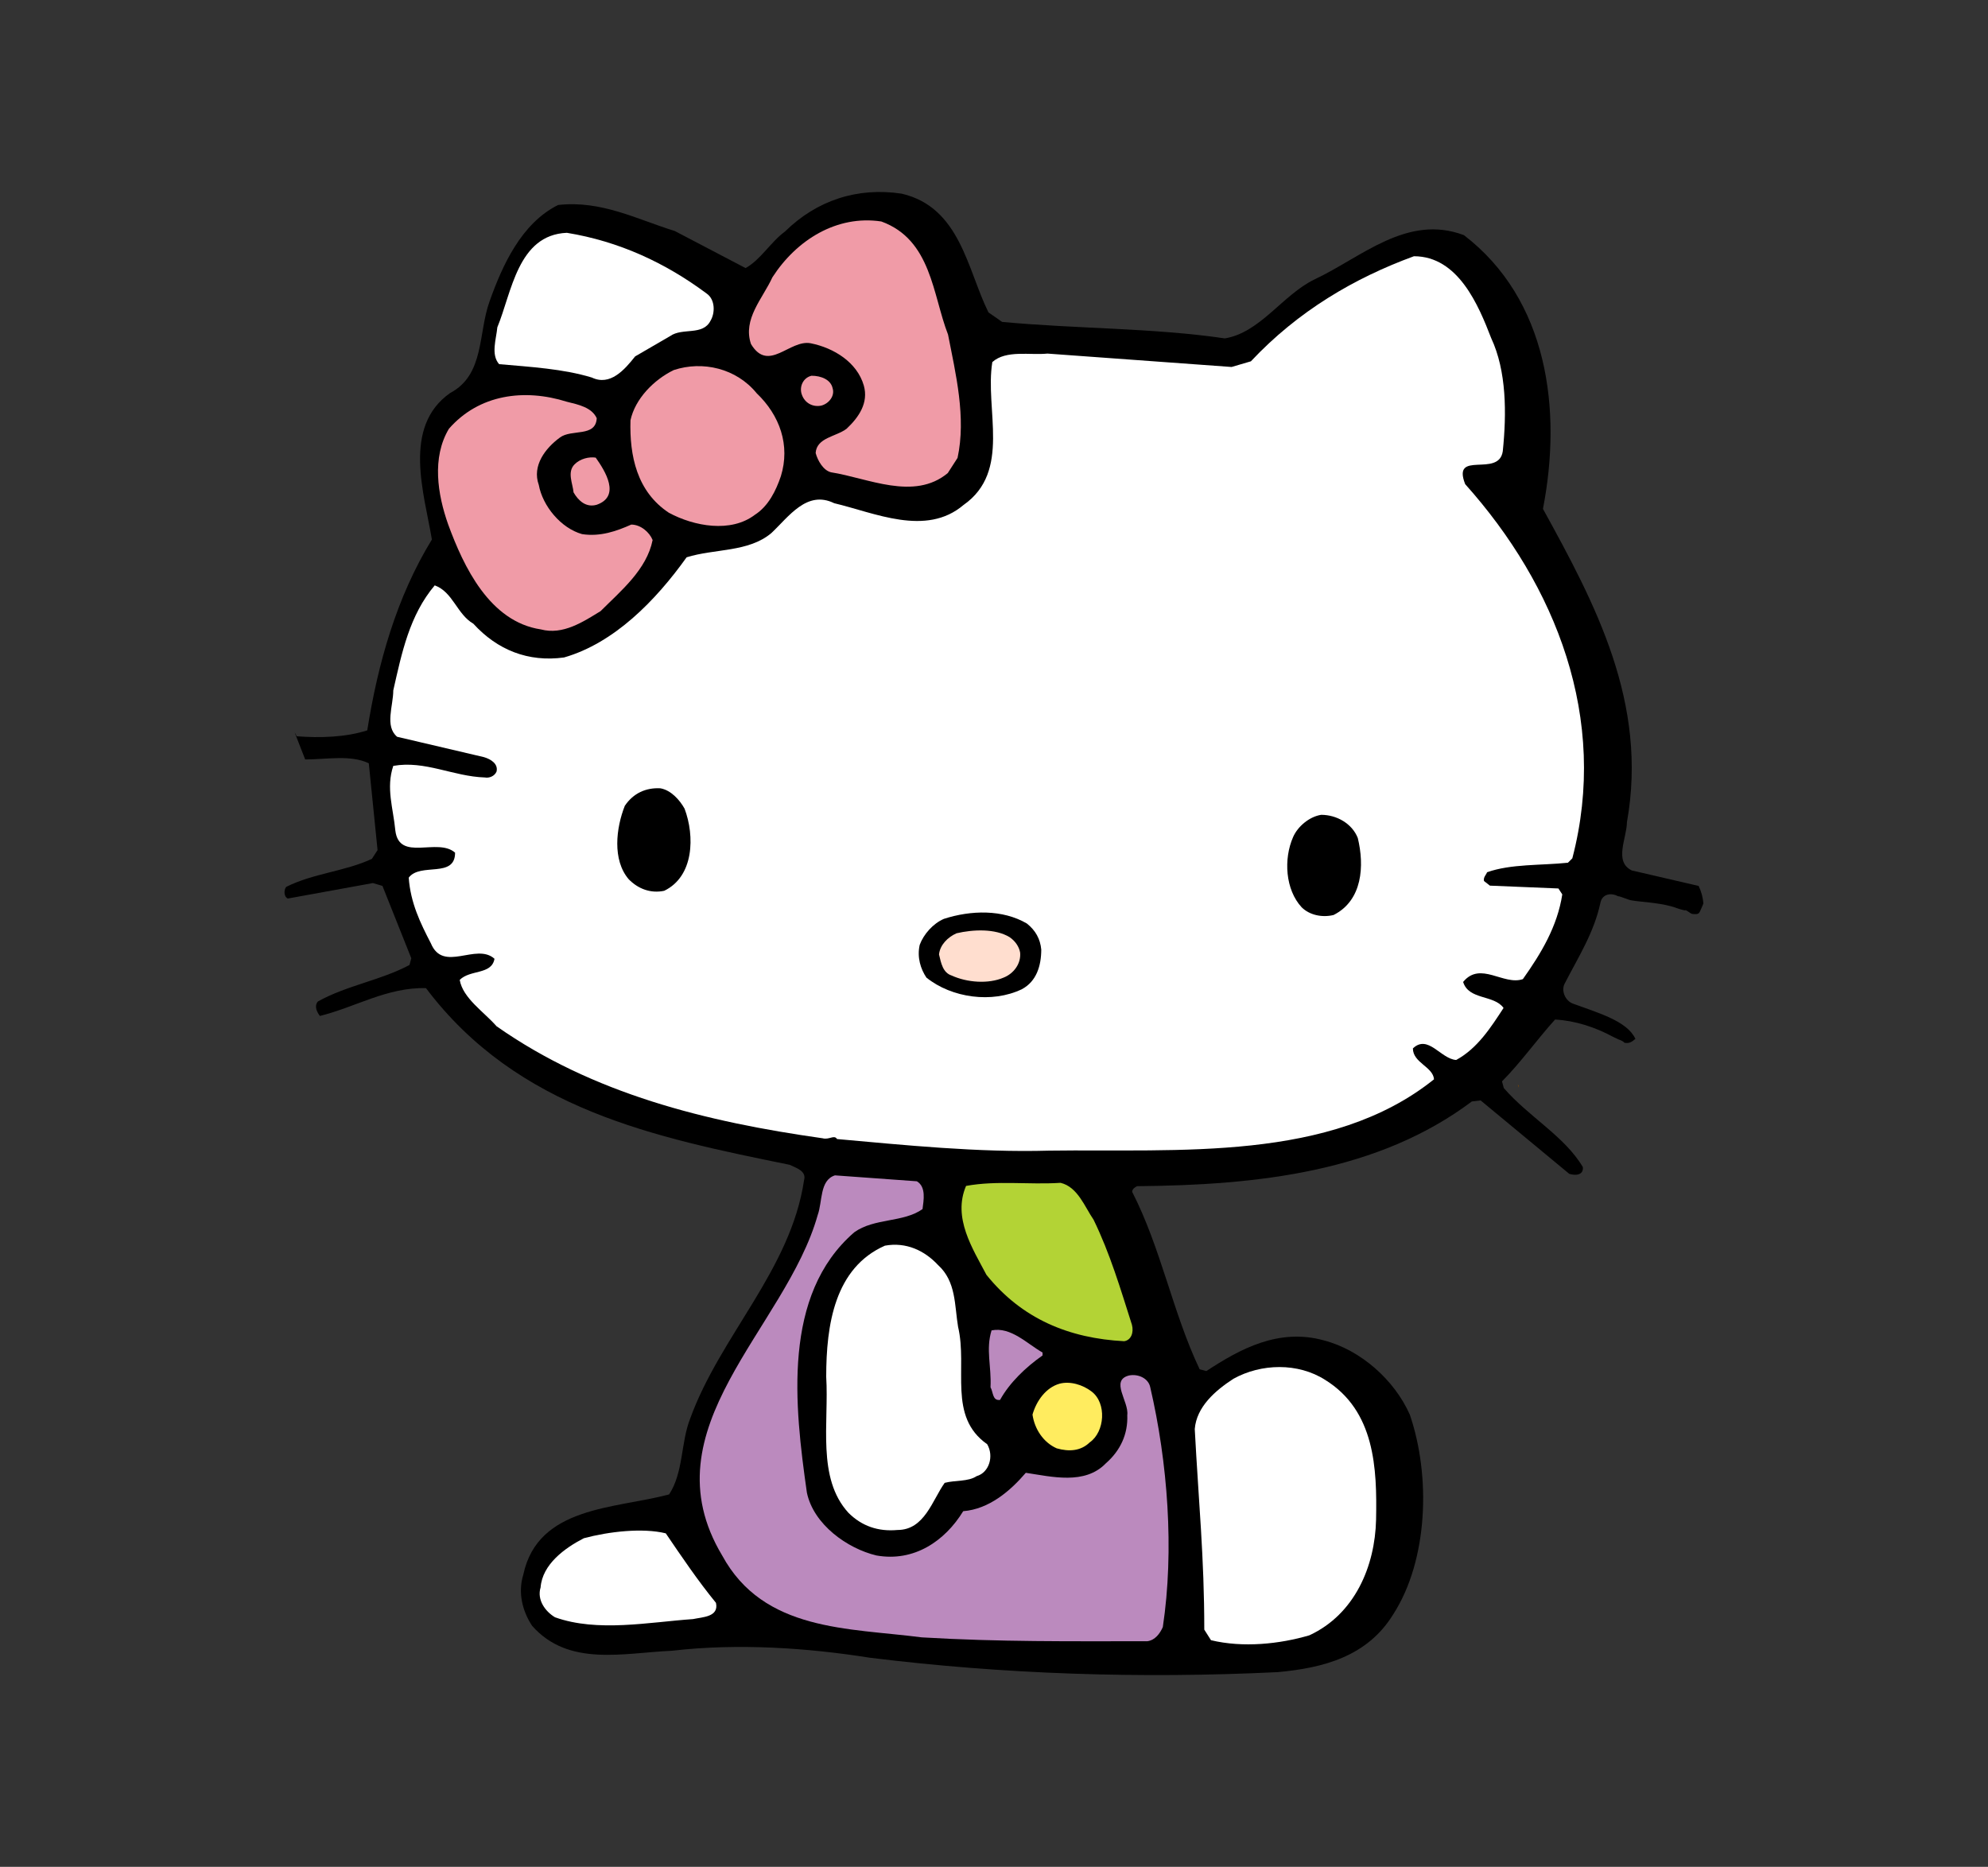 <?xml version="1.0" encoding="utf-8"?>
<!-- Generator: Adobe Illustrator 24.0.0, SVG Export Plug-In . SVG Version: 6.00 Build 0)  -->
<svg version="1.1" id="Layer_1" xmlns="http://www.w3.org/2000/svg" xmlns:xlink="http://www.w3.org/1999/xlink" x="0px" y="0px"
	 viewBox="0 0 771.9 724.9" style="enable-background:new 0 0 771.9 724.9;" xml:space="preserve">
<rect x="0" y="0" width="771.9" height="724.9" fill="#333333" stroke="none"/>
<style type="text/css">
	.st0{fill:#FFFFFF;}
	.st1{fill:#7D4400;}
	.st2{fill:#BB8ABE;}
	.st3{fill:#B3D335;}
	.st4{fill:#FFEC5F;}
	.st5{fill:#FFDECF;}
	.st6{fill:#F09BA7;}
</style>
<g>
	<path d="M621.4,350.6c0.7-3.6,4.3-4,6.8-2.6c1,0,3.9,1.4,5.2,1.6c4,0.7,9.7,0.8,15.4,2.3c1.6,0.4,2.9,1.1,5.3,1.6
		c0.7-0.4,2.1,1.3,3.1,1.4c2.4,0.2,2.5,0,3.4-2.2c0.3-0.7,0.6-1.3,0.8-1.9c-0.2-2.3-0.8-4.6-1.9-6.9c0,0,0,0,0,0.1l-25.9-6
		c-7.1-3.4-1.9-12.7-1.9-18.7c8.3-46.4-12.4-85-32.6-121.7c7.5-38.6,1.9-81.3-30.7-106.3c-22.1-8.3-39.7,8.6-58,17.2
		c-12.4,6-21,20.6-34.8,22.9c-27.8-4.1-57.7-3.7-86.5-6.4l-5.3-3.7c-8.2-16.5-10.9-40.8-33.7-46.1c-17.2-2.6-33,2.6-45.3,14.7
		c-5.6,4.1-9.4,10.9-15.3,14.2L262,89.7c-14.6-4.5-28.5-12-45.3-10.1c-14.3,7.1-21.7,23.6-26.6,37.4c-4.5,12.4-1.9,28.5-15.3,35.6
		c-18.7,13.1-10.1,39-7.1,56.9c-13.8,22.5-21,48.3-25.1,74.1c-8.3,2.7-18.4,3-27.4,2.3c-0.2-0.5-0.5-1-0.8-1.5l4.1,10.5
		c8.3,0,17.7-1.9,24.7,1.5l3.4,33.7l-2.2,3.4c-10.5,4.9-22.8,5.6-33.3,10.9c-1.1,1.5-0.7,4.1,0.7,4.5l33-6l3.7,1.1l11.2,28.1
		l-0.7,2.6c-11.2,6-24.3,7.9-35.6,14.2c-1.5,1.9-0.3,4.1,0.8,5.6c13.8-3.4,26.2-11.2,41.2-10.8c35.6,47.2,89.1,58,141.2,68.6
		c2.2,1.1,6.7,2.3,5.6,6c-5.2,34.8-32.5,60.3-44.2,92.5c-3.7,9.4-2.6,21-8.2,29.5c-21,5.6-50.9,4.5-56.6,31.1
		c-2.2,7.1-0.3,14.3,3.4,19.9c14.2,16.1,35.6,10.5,54.3,9.7c25.8-3,52.8-1.1,76.8,2.7c51.7,6.4,104.8,8.2,158.4,5.6
		c17.6-1.6,34.8-6,44.9-22.5c13.5-21,14.6-53.6,6.4-77.5c-6-13.5-19.1-25.1-33.3-28.8c-17.6-4.9-32.6,3.3-45.7,11.9l-2.6-0.7
		c-10.5-22.1-14.9-46.8-26.2-68.9c0-1.1,1.1-1.8,1.9-2.2c47.2-0.4,93.6-5.6,130-32.9l3.4-0.4l34.4,28.5c2.2,0.7,5.6,0.7,5.3-2.6
		c-7.1-12-21-19.5-30.7-30.7l-0.7-2.6c7.1-7.1,13.8-16.5,20.6-24c7.8,0.4,15.7,3,22.5,6.7l2.1,1c0.8,0.3,1.9,0.7,2.3,1.3
		c1.8,0.4,2.9-0.3,4.3-1.5c-3.2-6.9-14.2-10-24.3-13.7c-2.9-1.1-4.6-4.9-3.2-7.7C612.9,371.5,618.9,362.2,621.4,350.6z"/>
	<path class="st0" d="M608.8,335c-10.5,1.1-22.1,0.4-31.4,3.7c-0.4,1.1-1.5,1.9-1.2,3.4l2.3,1.8l26.6,1.1l1.5,2.3
		c-1.9,12.4-8.2,22.9-15.3,32.9c-7.5,2.6-16.5-7.1-23.2,1.1c2.2,7.1,12,4.9,15.7,10.1c-4.9,7.5-10.1,15.7-18.4,20.2
		c-6-0.4-10.9-10.1-16.8-4.5c0,5.6,7.8,7.1,8.2,12c-40.1,32.2-99.3,27-149.4,27.7c-27.7,0.8-56.6-2.2-82.4-4.5
		c-1.1-1.8-3,0.4-5.6-0.3c-45.3-6.4-89.1-17.2-126.6-43.5c-4.9-5.6-13.1-10.9-14.3-18c4.1-4.1,12.4-1.9,13.5-8.2
		c-7.1-6.4-19.9,5.6-24.7-6c-4.1-7.9-7.9-15.7-8.6-25.5c4.5-6,18,0.4,18-9.7c-6.8-6-21.7,3.7-23.2-8.6c-0.8-8.6-3.7-16.5-0.8-25.1
		c12.3-2.2,23.2,4.1,35.6,4.5c1.5,0.3,3.7-0.4,4.5-2.3c0.7-3-2.2-4.8-4.9-5.6l-33.7-7.9c-4.9-4.1-1.5-12-1.5-18
		c3.3-14.6,6.3-29.2,16.1-40.8c7.1,2.6,8.6,11.2,15,14.9c9.3,10.2,21.3,15,35.2,13.1c19.5-5.6,35.6-22.1,47.6-38.9
		c10.9-3.4,24-1.9,32.9-9.4c6.8-6.4,13.8-16.8,24.4-11.6c15.7,3.7,35.6,13.1,50.2,0.7c18.7-13.1,8.2-37.1,11.2-55.5
		c5.3-4.8,14.7-2.6,21.4-3.3l71.5,5.2l7.5-2.2c18.3-19.5,40.1-32.3,63.3-40.8c17.2,0,25.1,19.1,30,31.8c6,12.8,6,29.3,4.5,43.9
		c-1.5,10.5-19.9-0.7-14.6,12.8c35.2,39.3,55.8,91,41.6,145.3L608.8,335z"/>
	<polygon class="st1" points="589.3,421.2 589.7,421.5 589.7,422.3 	"/>
	<path class="st0" d="M508.4,635c-11.5,3.4-25.8,4.9-38.2,1.9l-2.6-4.1c0-28.1-2.2-49.5-3.7-77.9c0.7-8.6,7.9-14.9,15-19.5
		c10.8-6,25.1-6.3,35.6,0.4c19.4,12,20.2,34.4,19.8,54.3C533.9,608.1,526.1,626.8,508.4,635z"/>
	<path d="M517.8,355.3c-4.5,1.1-9.4,0-12.4-3c-6.3-6.8-7.1-18.7-3.3-27.3c1.8-4.1,6.3-7.9,10.9-8.6c6,0,12,3.4,14.2,9
		C529.8,336.1,529.1,349.6,517.8,355.3z"/>
	<path class="st2" d="M445.5,637.3c-30.3,0-57.3,0.3-87.6-1.5c-28.5-3.7-61.4-2.2-77.5-31.8c-29.6-49.4,24.7-88,37.1-132.2
		c1.9-5.2,0.7-13.5,6.7-15.4l31.8,2.3c3.7,2.2,2.6,7.5,2.2,10.8c-7.5,5.3-18.7,3.4-26.5,9c-28.1,24.3-23.2,67.4-18.4,101.1
		c2.6,12.4,15.7,21.7,27,24.4c14.6,2.6,26.6-5.6,33.7-17.2c10.1-0.8,18.3-7.9,24.3-14.9c10.1,1.5,22.9,4.8,31.1-3.7
		c5.6-4.9,8.6-11.3,8.3-18.7c0.7-5.3-6.8-13.5,0.7-15.4c3.7-0.7,7.5,1.2,8.2,4.5c6.8,29.2,9.4,63.3,4.9,93.2
		C450.4,634.3,448.5,636.9,445.5,637.3z"/>
	<path class="st3" d="M436.5,520.8c-21.3-1.1-39.7-8.6-53.5-25.8c-5.3-10.1-13.2-22.1-7.9-34.5c12-2.2,24.3-0.4,36.7-1.2
		c6.7,1.6,9.4,9.4,12.8,14.3c6.4,13.1,10.5,27,14.9,40.8C440.3,517.4,439.2,520.4,436.5,520.8z"/>
	<path class="st4" d="M423.1,560.1c-3.4,3.3-7.9,3.7-12.8,2.3c-5.2-2.3-8.6-7.5-9.4-13.1c1.5-5.3,5.2-10.5,10.5-12
		c4.1-1.1,9,0.4,12.4,3C429.8,544.8,429,556,423.1,560.1z"/>
	<path class="st2" d="M404.7,526.4c-6.4,4.5-12.7,10.5-16.4,17.2c-3,0.4-2.6-3-3.7-4.9c0.4-8.2-1.9-14.6,0.4-22.1
		c7.5-1.5,13.8,5.2,19.8,8.6V526.4z"/>
	<path d="M396.8,384.1c-11.6,5.6-27.3,3.4-37.1-4.5c-2.2-3.3-3.7-7.8-2.6-12.7c1.5-4.1,5.2-8.3,9.4-10.1c10.5-3.4,22.8-3.7,32.2,1.8
		c3.4,2.7,5.2,6,5.6,10.1C404.3,375.1,402.4,381.1,396.8,384.1z"/>
	<path class="st5" d="M389.7,379.6c-6,2.6-14.3,1.9-20.2-0.8c-3.4-1.1-4.1-4.8-4.9-8.2c0.4-3.7,3.4-6.7,6.8-8.2
		c6.4-1.5,15-1.9,20.6,1.5c2.2,1.5,3.7,3.7,4.1,6C396.5,374.3,393.5,378.1,389.7,379.6z"/>
	<path class="st0" d="M379.2,573.2c-3.3,2.2-8.2,1.5-12.4,2.6c-4.8,6.7-7.8,18.3-18.3,18.3c-7.5,0.7-13.9-1.5-19.1-6.7
		c-12.3-13.5-7.5-34.8-8.6-52.8c0-20.2,3.3-42.3,22.8-50.9c8.2-1.5,15.4,1.9,20.6,7.5c7.1,6.4,6.4,15.7,7.8,24
		c3.8,16.1-4.1,34.8,11.3,45.6C386,565.4,384.1,571.8,379.2,573.2z"/>
	<path class="st6" d="M368,183.7c-13.1,10.9-31.1,1.9-45.3-0.3c-3-0.7-5.2-4.5-6-7.5c0.4-6,7.9-6.3,12-9.4
		c4.8-4.5,8.6-10.1,6.7-16.8c-2.6-9-11.6-14.6-20.6-16.4c-8.2-1.6-16.4,11.6-23.2,0.3c-3.3-9.7,4.5-17.6,8.3-25.9
		c9.4-14.6,25.1-24.3,42.3-21.7c19.5,7.1,19.9,28.5,25.9,43.9c3,15.3,7.1,32.2,3.7,47.9L368,183.7z"/>
	<path class="st6" d="M318.9,157.5c-3.4,0.7-6.4-1.1-7.5-4.1c-1.2-3,0.3-6.7,3.7-7.5c3.7,0,7.5,1.5,8.2,4.9
		C324.2,153.7,321.9,156.7,318.9,157.5z"/>
	<path class="st6" d="M293.1,199.9c-9.3,7.1-23.6,4.5-33.4-0.8c-12.4-8.2-15.3-22.1-14.9-35.9c1.8-8.3,9-15.7,16.8-19.5
		c11.2-3.7,24.3-0.7,32.2,9c9,8.6,13.1,20.2,9.4,32.2C301.3,190.5,298.4,196.5,293.1,199.9z"/>
	<path class="st0" d="M269.1,628.7c-17.2,1.2-37.1,5.2-53.6-0.7c-3.7-2.2-7.1-6.7-5.6-11.6c0.7-9,9.4-15.3,16.8-19.1
		c9.7-2.6,22.8-4.1,31.8-1.9c6.4,9.4,12.4,18.3,19.5,27C279.2,627.9,272.8,627.9,269.1,628.7z"/>
	<path class="st0" d="M246.6,138.4c-4.1,5.2-9.7,11.6-16.8,8.2c-11.2-3.4-23.6-4.1-36-5.2c-3.3-3.7-1.1-9.8-0.7-14.3
		c5.6-13.5,7.9-35.9,27-36.7c20.2,3.3,38.2,11.6,54.3,23.6c3.3,2.3,3.3,7.5,1.5,10.5c-3,6-10.9,2.6-15.7,6L246.6,138.4z"/>
	<path d="M257.9,345.9c-5.2,1.1-10.1-0.7-13.8-4.5c-6.4-7.5-4.9-19.9-1.5-28.5c3.3-4.9,8.2-7.1,13.8-6.8c4.1,0.7,7.5,4.5,9.4,7.9
		C269.8,324.6,269.5,340.3,257.9,345.9z"/>
	<path class="st6" d="M233.2,237.3c-6.7,4.1-14.6,9.4-23.2,7.1c-19.9-3-30-24.4-36-40.8c-4.1-11.6-6.4-25.9,0.3-37.1
		c11.7-13.4,29.3-15.7,45.8-10.5c4.5,1.1,9.7,2.2,11.6,6.4c-0.4,7.5-9.8,4.1-14.3,7.5c-5.6,4.1-10.9,10.9-8.2,18.4
		c1.5,8.2,8.6,16.8,16.8,19.1c7.1,1.1,13.5-1.2,19.1-3.7c3.7,0,7.1,3,8.3,6C251.1,221.2,241.1,229.4,233.2,237.3z"/>
	<path class="st6" d="M231.7,196c-4.1,1.2-7.1-1.5-9-4.8c-0.3-3.4-2.6-7.9,0.4-10.9c2.2-2.2,5.6-3,8.2-2.6
		C235,182.9,241.1,192.7,231.7,196z"/>
</g>
</svg>
